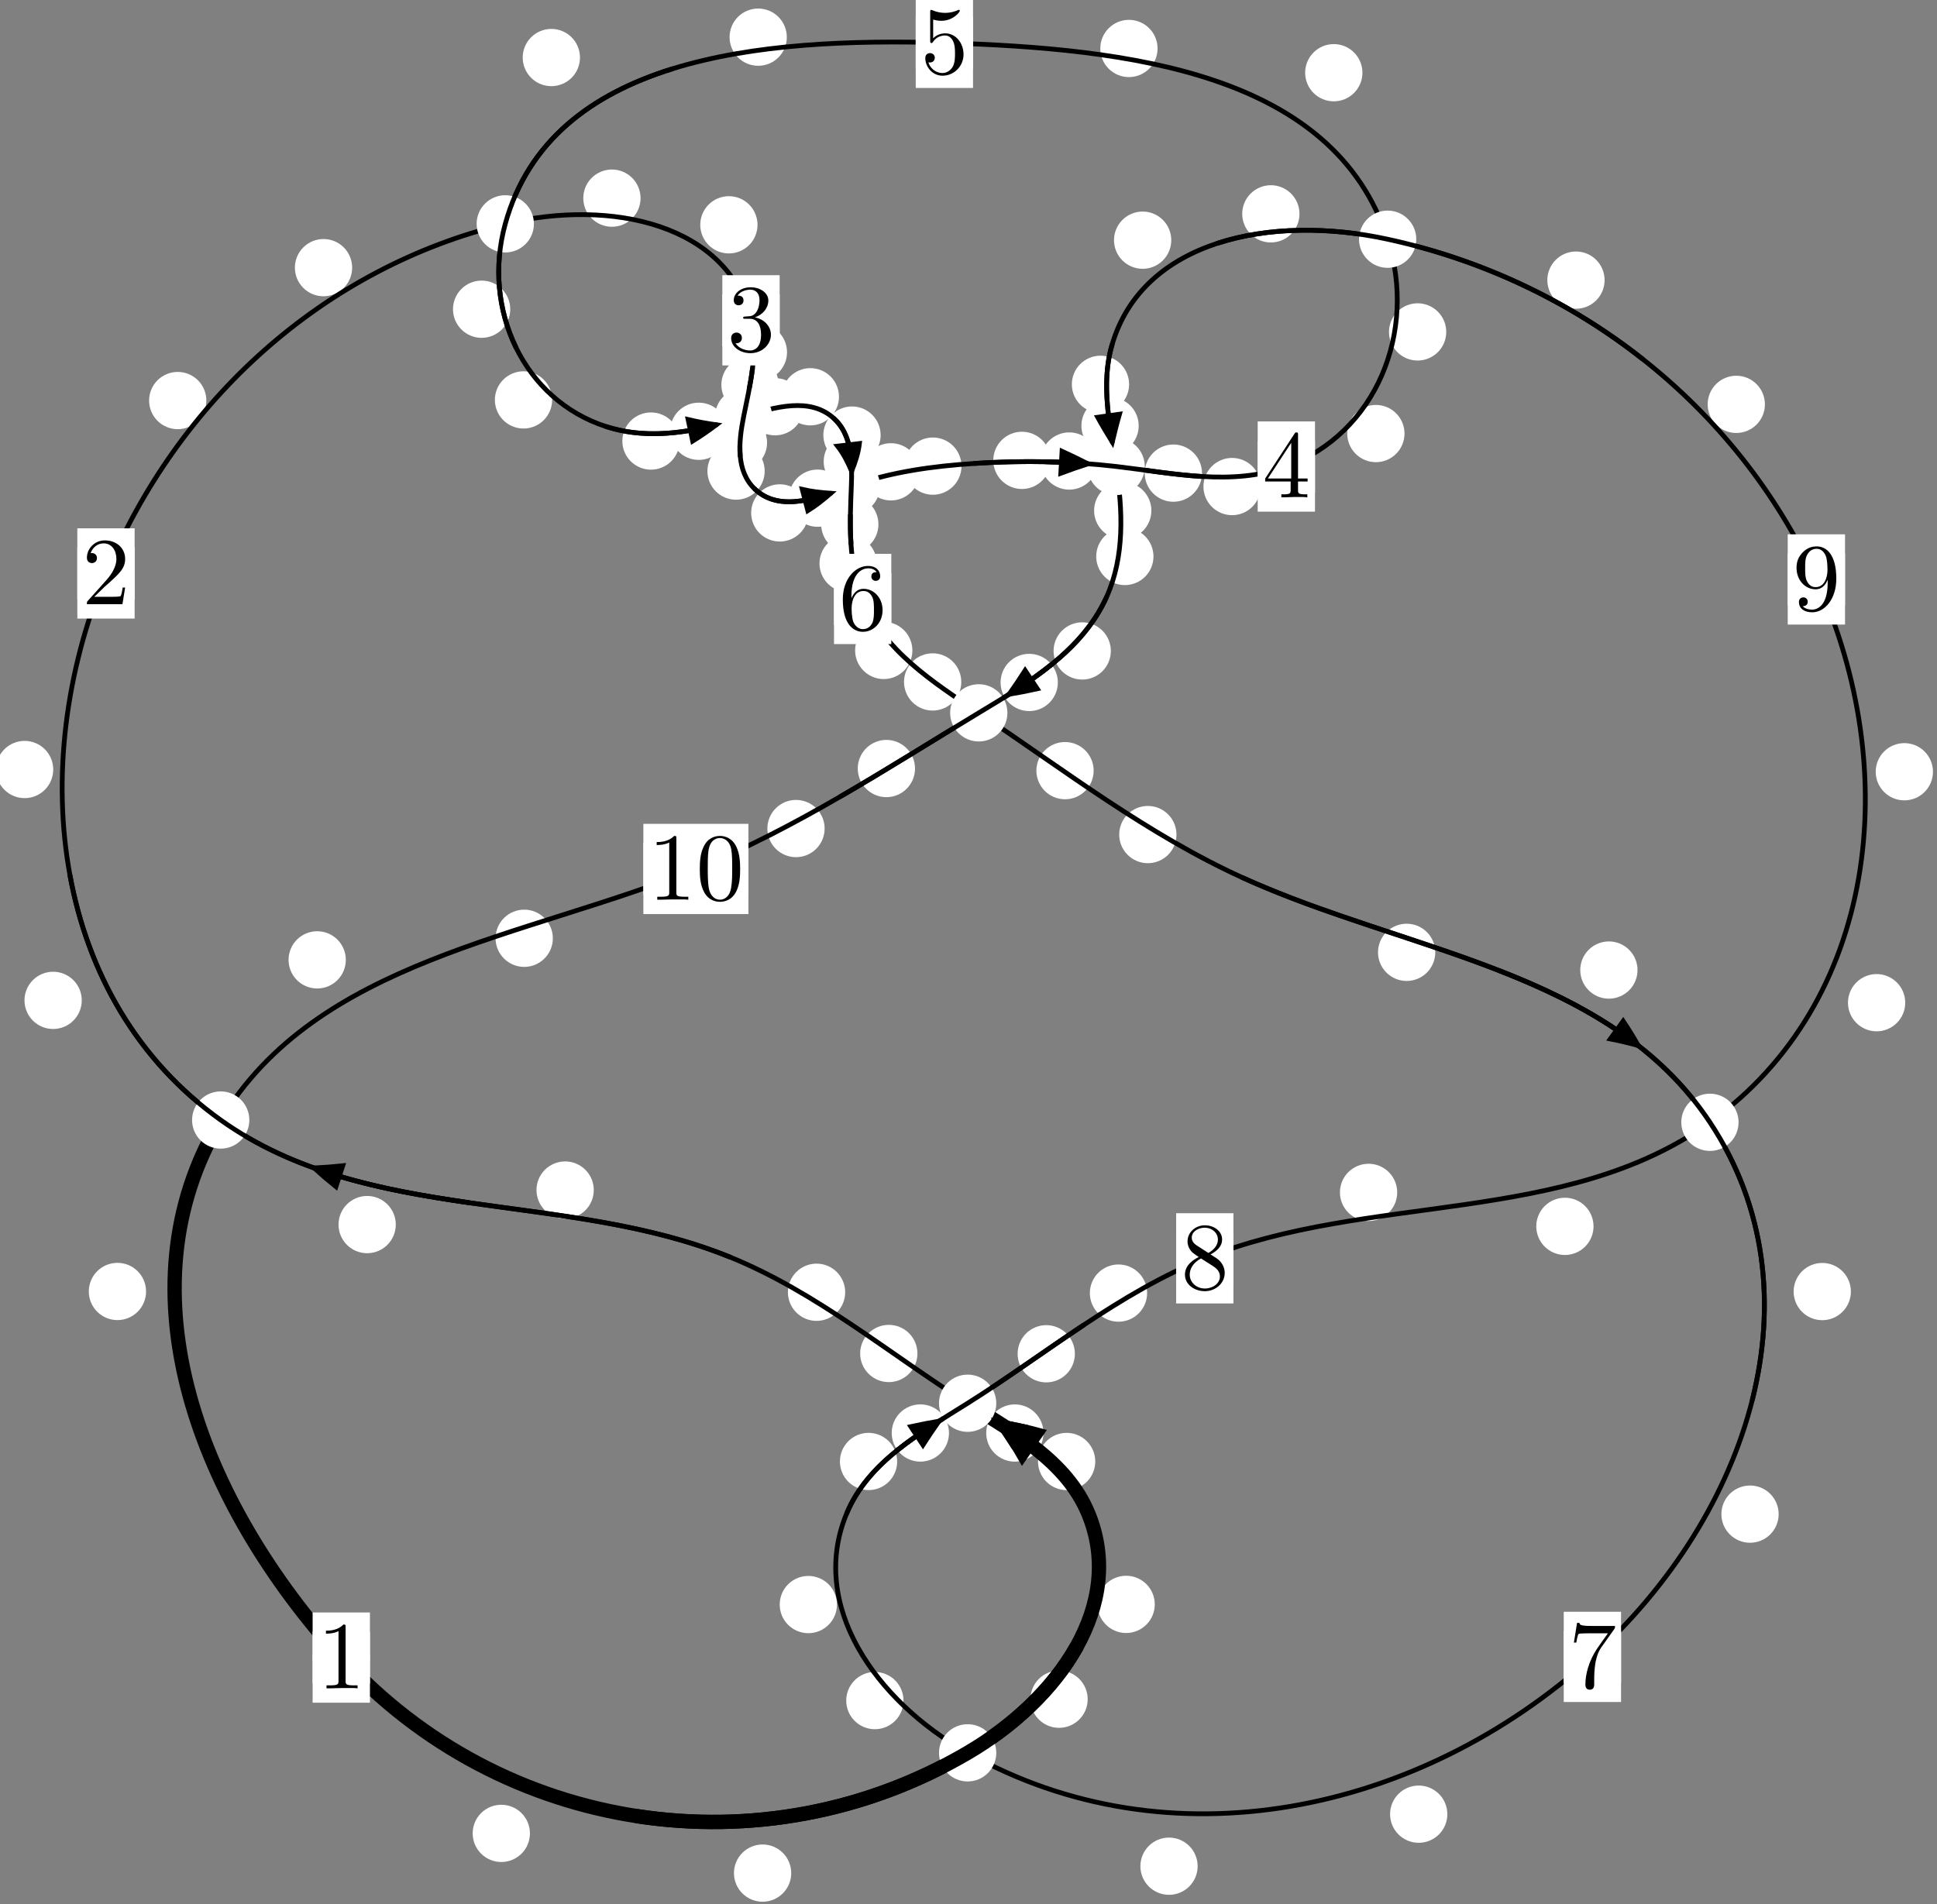 <?xml version="1.0"?>
<!-- Created by MetaPost 1.999 on 2021.07.05:2355 -->
<svg version="1.1" xmlns="http://www.w3.org/2000/svg" xmlns:xlink="http://www.w3.org/1999/xlink" width="202.179" height="198.783" viewBox="0 0 202.179 198.783">
<rect x="0" y="0" width="202.179" height="198.783" fill="#808080" stroke="none"/>
<!-- Original BoundingBox: -101.420532 -15.545792 100.758072 183.237534 -->
  <defs>
    <g transform="scale(0.01,0.01)" id="GLYPHcmr10_48">
      <path style="fill-rule: evenodd;" d="M460 -320C460 -400,455 -480,420 -554C374 -650,292 -666,250 -666C190 -666,117 -640,76 -547C44 -478,39 -400,39 -320C39 -245,43 -155,84 -79C127 2,200 22,249 22C303 22,379 1,423 -94C455 -163,460 -241,460 -320M249 -0C210 -0,151 -25,133 -121C122 -181,122 -273,122 -332C122 -396,122 -462,130 -516C149 -635,224 -644,249 -644C282 -644,348 -626,367 -527C377 -471,377 -395,377 -332C377 -257,377 -189,366 -125C351 -30,294 -0,249 -0"></path>
    </g>
    <g transform="scale(0.01,0.01)" id="GLYPHcmr10_49">
      <path style="fill-rule: evenodd;" d="M294 -640C294 -664,294 -666,271 -666C209 -602,121 -602,89 -602L89 -571C109 -571,168 -571,220 -597L220 -79C220 -43,217 -31,127 -31L95 -31L95 -0L257 -0L130 -3L217 -3L257 -3L297 -3L384 -3L419 -0L419 -31L387 -31C297 -31,294 -42,294 -79"></path>
    </g>
    <g transform="scale(0.01,0.01)" id="GLYPHcmr10_50">
      <path style="fill-rule: evenodd;" d="M127 -77L233 -180C389 -318,449 -372,449 -472C449 -586,359 -666,237 -666C124 -666,50 -574,50 -485C50 -429,100 -429,103 -429C120 -429,155 -441,155 -482C155 -508,137 -534,102 -534C94 -534,92 -534,89 -533C112 -598,166 -635,224 -635C315 -635,358 -554,358 -472C358 -392,308 -313,253 -251L61 -37C50 -26,50 -24,50 -0L421 -0L449 -174L424 -174C419 -144,412 -100,402 -85C395 -77,329 -77,307 -77"></path>
    </g>
    <g transform="scale(0.01,0.01)" id="GLYPHcmr10_51">
      <path style="fill-rule: evenodd;" d="M290 -352C372 -379,430 -449,430 -528C430 -610,342 -666,246 -666C145 -666,69 -606,69 -530C69 -497,91 -478,120 -478C151 -478,171 -500,171 -529C171 -579,124 -579,109 -579C140 -628,206 -641,242 -641C283 -641,338 -619,338 -529C338 -517,336 -459,310 -415C280 -367,246 -364,221 -363C213 -362,189 -360,182 -360C174 -359,167 -358,167 -348C167 -337,174 -337,191 -337L235 -337C317 -337,354 -269,354 -171C354 -35,285 -6,241 -6C198 -6,123 -23,88 -82C123 -77,154 -99,154 -137C154 -173,127 -193,98 -193C74 -193,42 -179,42 -135C42 -44,135 22,244 22C366 22,457 -69,457 -171C457 -253,394 -331,290 -352"></path>
    </g>
    <g transform="scale(0.01,0.01)" id="GLYPHcmr10_52">
      <path style="fill-rule: evenodd;" d="M294 -165L294 -78C294 -42,292 -31,218 -31L197 -31L197 -0L332 -0L238 -3L290 -3L332 -3L374 -3L427 -3L468 -0L468 -31L447 -31C373 -31,371 -42,371 -78L371 -165L471 -165L471 -196L371 -196L371 -651C371 -671,371 -677,355 -677C346 -677,343 -677,335 -665L28 -196L28 -165M300 -196L56 -196L300 -569"></path>
    </g>
    <g transform="scale(0.01,0.01)" id="GLYPHcmr10_53">
      <path style="fill-rule: evenodd;" d="M449 -201C449 -320,367 -420,259 -420C211 -420,168 -404,132 -369L132 -564C152 -558,185 -551,217 -551C340 -551,410 -642,410 -655C410 -661,407 -666,400 -666C399 -666,397 -666,392 -663C372 -654,323 -634,256 -634C216 -634,170 -641,123 -662C115 -665,113 -665,111 -665C101 -665,101 -657,101 -641L101 -345C101 -327,101 -319,115 -319C122 -319,124 -322,128 -328C139 -344,176 -398,257 -398C309 -398,334 -352,342 -334C358 -297,360 -258,360 -208C360 -173,360 -113,336 -71C312 -32,275 -6,229 -6C156 -6,99 -59,82 -118C85 -117,88 -116,99 -116C132 -116,149 -141,149 -165C149 -189,132 -214,99 -214C85 -214,50 -207,50 -161C50 -75,119 22,231 22C347 22,449 -74,449 -201"></path>
    </g>
    <g transform="scale(0.01,0.01)" id="GLYPHcmr10_54">
      <path style="fill-rule: evenodd;" d="M132 -328L132 -352C132 -605,256 -641,307 -641C331 -641,373 -635,395 -601C380 -601,340 -601,340 -556C340 -525,364 -510,386 -510C402 -510,432 -519,432 -558C432 -618,388 -666,305 -666C177 -666,42 -537,42 -316C42 -49,158 22,251 22C362 22,457 -72,457 -204C457 -331,368 -427,257 -427C189 -427,152 -376,132 -328M251 -6C188 -6,158 -66,152 -81C134 -128,134 -208,134 -226C134 -304,166 -404,256 -404C272 -404,318 -404,349 -342C367 -305,367 -254,367 -205C367 -157,367 -107,350 -71C320 -11,274 -6,251 -6"></path>
    </g>
    <g transform="scale(0.01,0.01)" id="GLYPHcmr10_55">
      <path style="fill-rule: evenodd;" d="M476 -609C485 -621,485 -623,485 -644L242 -644C120 -644,118 -657,114 -676L89 -676L56 -470L81 -470C84 -486,93 -549,106 -561C113 -567,191 -567,204 -567L411 -567C400 -551,321 -442,299 -409C209 -274,176 -135,176 -33C176 -23,176 22,222 22C268 22,268 -23,268 -33L268 -84C268 -139,271 -194,279 -248C283 -271,297 -357,341 -419"></path>
    </g>
    <g transform="scale(0.01,0.01)" id="GLYPHcmr10_56">
      <path style="fill-rule: evenodd;" d="M163 -457C117 -487,113 -521,113 -538C113 -599,178 -641,249 -641C322 -641,386 -589,386 -517C386 -460,347 -412,287 -377M309 -362C381 -399,430 -451,430 -517C430 -609,341 -666,250 -666C150 -666,69 -592,69 -499C69 -481,71 -436,113 -389C124 -377,161 -352,186 -335C128 -306,42 -250,42 -151C42 -45,144 22,249 22C362 22,457 -61,457 -168C457 -204,446 -249,408 -291C389 -312,373 -322,309 -362M209 -320L332 -242C360 -223,407 -193,407 -132C407 -58,332 -6,250 -6C164 -6,92 -68,92 -151C92 -209,124 -273,209 -320"></path>
    </g>
    <g transform="scale(0.01,0.01)" id="GLYPHcmr10_57">
      <path style="fill-rule: evenodd;" d="M367 -318L367 -286C367 -52,263 -6,205 -6C188 -6,134 -8,107 -42C151 -42,159 -71,159 -88C159 -119,135 -134,113 -134C97 -134,67 -125,67 -86C67 -19,121 22,206 22C335 22,457 -114,457 -329C457 -598,342 -666,253 -666C198 -666,149 -648,106 -603C65 -558,42 -516,42 -441C42 -316,130 -218,242 -218C303 -218,344 -260,367 -318M243 -241C227 -241,181 -241,150 -304C132 -341,132 -391,132 -440C132 -494,132 -541,153 -578C180 -628,218 -641,253 -641C299 -641,332 -607,349 -562C361 -530,365 -467,365 -421C365 -338,331 -241,243 -241"></path>
    </g>
  </defs>
  <path d="M55.313 191.409C55.313 190.617,54.998 189.856,54.438 189.296C53.877 188.736,53.117 188.421,52.324 188.421C51.532 188.421,50.772 188.736,50.211 189.296C49.651 189.856,49.336 190.617,49.336 191.409C49.336 192.202,49.651 192.962,50.211 193.523C50.772 194.083,51.532 194.398,52.324 194.398C53.117 194.398,53.877 194.083,54.438 193.523C54.998 192.962,55.313 192.202,55.313 191.409Z" style="fill: rgb(100%,100%,100%);stroke: none;"></path>
  <path d="M38.611 173.057C38.611 172.264,38.296 171.504,37.736 170.944C37.175 170.383,36.415 170.068,35.622 170.068C34.83 170.068,34.069 170.383,33.509 170.944C32.949 171.504,32.634 172.264,32.634 173.057C32.634 173.85,32.949 174.61,33.509 175.17C34.069 175.731,34.83 176.046,35.622 176.046C36.415 176.046,37.175 175.731,37.736 175.17C38.296 174.61,38.611 173.85,38.611 173.057Z" style="fill: rgb(100%,100%,100%);stroke: none;"></path>
  <path d="M113.53 177.402C113.53 176.609,113.216 175.849,112.655 175.289C112.095 174.728,111.334 174.413,110.542 174.413C109.749 174.413,108.989 174.728,108.428 175.289C107.868 175.849,107.553 176.609,107.553 177.402C107.553 178.195,107.868 178.955,108.428 179.515C108.989 180.076,109.749 180.391,110.542 180.391C111.334 180.391,112.095 180.076,112.655 179.515C113.216 178.955,113.53 178.195,113.53 177.402Z" style="fill: rgb(100%,100%,100%);stroke: none;"></path>
  <path d="M82.586 195.557C82.586 194.764,82.271 194.004,81.71 193.444C81.15 192.883,80.39 192.568,79.597 192.568C78.804 192.568,78.044 192.883,77.484 193.444C76.923 194.004,76.608 194.764,76.608 195.557C76.608 196.35,76.923 197.11,77.484 197.67C78.044 198.231,78.804 198.546,79.597 198.546C80.39 198.546,81.15 198.231,81.71 197.67C82.271 197.11,82.586 196.35,82.586 195.557Z" style="fill: rgb(100%,100%,100%);stroke: none;"></path>
  <path d="M114.321 152.583C114.321 151.79,114.006 151.03,113.446 150.47C112.885 149.909,112.125 149.594,111.332 149.594C110.54 149.594,109.78 149.909,109.219 150.47C108.659 151.03,108.344 151.79,108.344 152.583C108.344 153.376,108.659 154.136,109.219 154.696C109.78 155.257,110.54 155.572,111.332 155.572C112.125 155.572,112.885 155.257,113.446 154.696C114.006 154.136,114.321 153.376,114.321 152.583Z" style="fill: rgb(100%,100%,100%);stroke: none;"></path>
  <path d="M120.532 167.501C120.532 166.709,120.217 165.948,119.656 165.388C119.096 164.827,118.336 164.513,117.543 164.513C116.75 164.513,115.99 164.827,115.43 165.388C114.869 165.948,114.554 166.709,114.554 167.501C114.554 168.294,114.869 169.054,115.43 169.615C115.99 170.175,116.75 170.49,117.543 170.49C118.336 170.49,119.096 170.175,119.656 169.615C120.217 169.054,120.532 168.294,120.532 167.501Z" style="fill: rgb(100%,100%,100%);stroke: none;"></path>
  <path d="M95.759 141.308C95.759 140.515,95.444 139.755,94.884 139.195C94.323 138.634,93.563 138.319,92.77 138.319C91.978 138.319,91.217 138.634,90.657 139.195C90.096 139.755,89.781 140.515,89.781 141.308C89.781 142.101,90.096 142.861,90.657 143.421C91.217 143.982,91.978 144.297,92.77 144.297C93.563 144.297,94.323 143.982,94.884 143.421C95.444 142.861,95.759 142.101,95.759 141.308Z" style="fill: rgb(100%,100%,100%);stroke: none;"></path>
  <path d="M108.917 149.611C108.917 148.819,108.602 148.059,108.041 147.498C107.481 146.938,106.721 146.623,105.928 146.623C105.135 146.623,104.375 146.938,103.815 147.498C103.254 148.059,102.939 148.819,102.939 149.611C102.939 150.404,103.254 151.164,103.815 151.725C104.375 152.285,105.135 152.6,105.928 152.6C106.721 152.6,107.481 152.285,108.041 151.725C108.602 151.164,108.917 150.404,108.917 149.611Z" style="fill: rgb(100%,100%,100%);stroke: none;"></path>
  <path d="M61.976 124.243C61.976 123.451,61.661 122.69,61.1 122.13C60.54 121.569,59.78 121.255,58.987 121.255C58.194 121.255,57.434 121.569,56.874 122.13C56.313 122.69,55.998 123.451,55.998 124.243C55.998 125.036,56.313 125.796,56.874 126.357C57.434 126.917,58.194 127.232,58.987 127.232C59.78 127.232,60.54 126.917,61.1 126.357C61.661 125.796,61.976 125.036,61.976 124.243Z" style="fill: rgb(100%,100%,100%);stroke: none;"></path>
  <path d="M88.218 134.914C88.218 134.122,87.903 133.362,87.343 132.801C86.782 132.241,86.022 131.926,85.23 131.926C84.437 131.926,83.677 132.241,83.116 132.801C82.556 133.362,82.241 134.122,82.241 134.914C82.241 135.707,82.556 136.467,83.116 137.028C83.677 137.588,84.437 137.903,85.23 137.903C86.022 137.903,86.782 137.588,87.343 137.028C87.903 136.467,88.218 135.707,88.218 134.914Z" style="fill: rgb(100%,100%,100%);stroke: none;"></path>
  <path d="M8.534 104.44C8.534 103.648,8.219 102.888,7.658 102.327C7.098 101.767,6.337 101.452,5.545 101.452C4.752 101.452,3.992 101.767,3.431 102.327C2.871 102.888,2.556 103.648,2.556 104.44C2.556 105.233,2.871 105.993,3.431 106.554C3.992 107.114,4.752 107.429,5.545 107.429C6.337 107.429,7.098 107.114,7.658 106.554C8.219 105.993,8.534 105.233,8.534 104.44Z" style="fill: rgb(100%,100%,100%);stroke: none;"></path>
  <path d="M41.311 127.85C41.311 127.057,40.996 126.297,40.435 125.737C39.875 125.176,39.115 124.861,38.322 124.861C37.529 124.861,36.769 125.176,36.209 125.737C35.648 126.297,35.333 127.057,35.333 127.85C35.333 128.643,35.648 129.403,36.209 129.963C36.769 130.524,37.529 130.839,38.322 130.839C39.115 130.839,39.875 130.524,40.435 129.963C40.996 129.403,41.311 128.643,41.311 127.85Z" style="fill: rgb(100%,100%,100%);stroke: none;"></path>
  <path d="M21.539 41.819C21.539 41.026,21.224 40.266,20.664 39.705C20.103 39.145,19.343 38.83,18.55 38.83C17.758 38.83,16.998 39.145,16.437 39.705C15.877 40.266,15.562 41.026,15.562 41.819C15.562 42.611,15.877 43.372,16.437 43.932C16.998 44.493,17.758 44.808,18.55 44.808C19.343 44.808,20.103 44.493,20.664 43.932C21.224 43.372,21.539 42.611,21.539 41.819Z" style="fill: rgb(100%,100%,100%);stroke: none;"></path>
  <path d="M5.557 80.339C5.557 79.546,5.242 78.786,4.682 78.226C4.121 77.665,3.361 77.35,2.568 77.35C1.776 77.35,1.015 77.665,0.455 78.226C-0.106 78.786,-0.421 79.546,-0.421 80.339C-0.421 81.132,-0.106 81.892,0.455 82.452C1.015 83.013,1.776 83.328,2.568 83.328C3.361 83.328,4.121 83.013,4.682 82.452C5.242 81.892,5.557 81.132,5.557 80.339Z" style="fill: rgb(100%,100%,100%);stroke: none;"></path>
  <path d="M66.859 20.687C66.859 19.894,66.545 19.134,65.984 18.574C65.424 18.013,64.663 17.698,63.871 17.698C63.078 17.698,62.318 18.013,61.757 18.574C61.197 19.134,60.882 19.894,60.882 20.687C60.882 21.48,61.197 22.24,61.757 22.8C62.318 23.361,63.078 23.676,63.871 23.676C64.663 23.676,65.424 23.361,65.984 22.8C66.545 22.24,66.859 21.48,66.859 20.687Z" style="fill: rgb(100%,100%,100%);stroke: none;"></path>
  <path d="M36.757 27.943C36.757 27.151,36.442 26.391,35.882 25.83C35.321 25.27,34.561 24.955,33.768 24.955C32.976 24.955,32.215 25.27,31.655 25.83C31.094 26.391,30.78 27.151,30.78 27.943C30.78 28.736,31.094 29.496,31.655 30.057C32.215 30.617,32.976 30.932,33.768 30.932C34.561 30.932,35.321 30.617,35.882 30.057C36.442 29.496,36.757 28.736,36.757 27.943Z" style="fill: rgb(100%,100%,100%);stroke: none;"></path>
  <path d="M82.148 36.774C82.148 35.981,81.833 35.221,81.272 34.66C80.712 34.1,79.952 33.785,79.159 33.785C78.366 33.785,77.606 34.1,77.046 34.66C76.485 35.221,76.17 35.981,76.17 36.774C76.17 37.566,76.485 38.326,77.046 38.887C77.606 39.447,78.366 39.762,79.159 39.762C79.952 39.762,80.712 39.447,81.272 38.887C81.833 38.326,82.148 37.566,82.148 36.774Z" style="fill: rgb(100%,100%,100%);stroke: none;"></path>
  <path d="M79.068 23.471C79.068 22.679,78.753 21.918,78.193 21.358C77.632 20.797,76.872 20.482,76.079 20.482C75.287 20.482,74.527 20.797,73.966 21.358C73.406 21.918,73.091 22.679,73.091 23.471C73.091 24.264,73.406 25.024,73.966 25.585C74.527 26.145,75.287 26.46,76.079 26.46C76.872 26.46,77.632 26.145,78.193 25.585C78.753 25.024,79.068 24.264,79.068 23.471Z" style="fill: rgb(100%,100%,100%);stroke: none;"></path>
  <path d="M80.064 46.212C80.064 45.42,79.749 44.66,79.188 44.099C78.628 43.539,77.868 43.224,77.075 43.224C76.282 43.224,75.522 43.539,74.962 44.099C74.401 44.66,74.086 45.42,74.086 46.212C74.086 47.005,74.401 47.765,74.962 48.326C75.522 48.886,76.282 49.201,77.075 49.201C77.868 49.201,78.628 48.886,79.188 48.326C79.749 47.765,80.064 47.005,80.064 46.212Z" style="fill: rgb(100%,100%,100%);stroke: none;"></path>
  <path d="M81.273 40.178C81.273 39.385,80.958 38.625,80.397 38.064C79.837 37.504,79.077 37.189,78.284 37.189C77.491 37.189,76.731 37.504,76.171 38.064C75.61 38.625,75.295 39.385,75.295 40.178C75.295 40.97,75.61 41.73,76.171 42.291C76.731 42.851,77.491 43.166,78.284 43.166C79.077 43.166,79.837 42.851,80.397 42.291C80.958 41.73,81.273 40.97,81.273 40.178Z" style="fill: rgb(100%,100%,100%);stroke: none;"></path>
  <path d="M84.381 53.55C84.381 52.757,84.066 51.997,83.505 51.436C82.945 50.876,82.185 50.561,81.392 50.561C80.599 50.561,79.839 50.876,79.279 51.436C78.718 51.997,78.403 52.757,78.403 53.55C78.403 54.342,78.718 55.102,79.279 55.663C79.839 56.223,80.599 56.538,81.392 56.538C82.185 56.538,82.945 56.223,83.505 55.663C84.066 55.102,84.381 54.342,84.381 53.55Z" style="fill: rgb(100%,100%,100%);stroke: none;"></path>
  <path d="M79.816 49.183C79.816 48.39,79.501 47.63,78.941 47.07C78.38 46.509,77.62 46.194,76.827 46.194C76.035 46.194,75.274 46.509,74.714 47.07C74.154 47.63,73.839 48.39,73.839 49.183C73.839 49.976,74.154 50.736,74.714 51.296C75.274 51.857,76.035 52.172,76.827 52.172C77.62 52.172,78.38 51.857,78.941 51.296C79.501 50.736,79.816 49.976,79.816 49.183Z" style="fill: rgb(100%,100%,100%);stroke: none;"></path>
  <path d="M95.981 49.259C95.981 48.466,95.667 47.706,95.106 47.146C94.546 46.585,93.785 46.27,92.993 46.27C92.2 46.27,91.44 46.585,90.879 47.146C90.319 47.706,90.004 48.466,90.004 49.259C90.004 50.052,90.319 50.812,90.879 51.372C91.44 51.933,92.2 52.248,92.993 52.248C93.785 52.248,94.546 51.933,95.106 51.372C95.667 50.812,95.981 50.052,95.981 49.259Z" style="fill: rgb(100%,100%,100%);stroke: none;"></path>
  <path d="M88.327 52.011C88.327 51.218,88.012 50.458,87.452 49.898C86.891 49.337,86.131 49.022,85.339 49.022C84.546 49.022,83.786 49.337,83.225 49.898C82.665 50.458,82.35 51.218,82.35 52.011C82.35 52.804,82.665 53.564,83.225 54.124C83.786 54.685,84.546 55,85.339 55C86.131 55,86.891 54.685,87.452 54.124C88.012 53.564,88.327 52.804,88.327 52.011Z" style="fill: rgb(100%,100%,100%);stroke: none;"></path>
  <path d="M109.654 48.063C109.654 47.27,109.339 46.51,108.779 45.95C108.218 45.389,107.458 45.074,106.666 45.074C105.873 45.074,105.113 45.389,104.552 45.95C103.992 46.51,103.677 47.27,103.677 48.063C103.677 48.856,103.992 49.616,104.552 50.176C105.113 50.737,105.873 51.052,106.666 51.052C107.458 51.052,108.218 50.737,108.779 50.176C109.339 49.616,109.654 48.856,109.654 48.063Z" style="fill: rgb(100%,100%,100%);stroke: none;"></path>
  <path d="M100.358 48.665C100.358 47.872,100.043 47.112,99.482 46.551C98.922 45.991,98.161 45.676,97.369 45.676C96.576 45.676,95.816 45.991,95.255 46.551C94.695 47.112,94.38 47.872,94.38 48.665C94.38 49.457,94.695 50.217,95.255 50.778C95.816 51.338,96.576 51.653,97.369 51.653C98.161 51.653,98.922 51.338,99.482 50.778C100.043 50.217,100.358 49.457,100.358 48.665Z" style="fill: rgb(100%,100%,100%);stroke: none;"></path>
  <path d="M125.461 49.396C125.461 48.603,125.146 47.843,124.585 47.283C124.025 46.722,123.265 46.407,122.472 46.407C121.679 46.407,120.919 46.722,120.359 47.283C119.798 47.843,119.483 48.603,119.483 49.396C119.483 50.189,119.798 50.949,120.359 51.509C120.919 52.07,121.679 52.385,122.472 52.385C123.265 52.385,124.025 52.07,124.585 51.509C125.146 50.949,125.461 50.189,125.461 49.396Z" style="fill: rgb(100%,100%,100%);stroke: none;"></path>
  <path d="M114.592 48.132C114.592 47.339,114.277 46.579,113.717 46.018C113.156 45.458,112.396 45.143,111.604 45.143C110.811 45.143,110.051 45.458,109.49 46.018C108.93 46.579,108.615 47.339,108.615 48.132C108.615 48.924,108.93 49.685,109.49 50.245C110.051 50.805,110.811 51.12,111.604 51.12C112.396 51.12,113.156 50.805,113.717 50.245C114.277 49.685,114.592 48.924,114.592 48.132Z" style="fill: rgb(100%,100%,100%);stroke: none;"></path>
  <path d="M146.599 45.264C146.599 44.471,146.284 43.711,145.723 43.151C145.163 42.59,144.402 42.275,143.61 42.275C142.817 42.275,142.057 42.59,141.496 43.151C140.936 43.711,140.621 44.471,140.621 45.264C140.621 46.057,140.936 46.817,141.496 47.377C142.057 47.938,142.817 48.253,143.61 48.253C144.402 48.253,145.163 47.938,145.723 47.377C146.284 46.817,146.599 46.057,146.599 45.264Z" style="fill: rgb(100%,100%,100%);stroke: none;"></path>
  <path d="M131.589 50.797C131.589 50.004,131.274 49.244,130.714 48.683C130.153 48.123,129.393 47.808,128.601 47.808C127.808 47.808,127.048 48.123,126.487 48.683C125.927 49.244,125.612 50.004,125.612 50.797C125.612 51.589,125.927 52.35,126.487 52.91C127.048 53.471,127.808 53.786,128.601 53.786C129.393 53.786,130.153 53.471,130.714 52.91C131.274 52.35,131.589 51.589,131.589 50.797Z" style="fill: rgb(100%,100%,100%);stroke: none;"></path>
  <path d="M142.206 7.592C142.206 6.799,141.891 6.039,141.33 5.478C140.77 4.918,140.01 4.603,139.217 4.603C138.424 4.603,137.664 4.918,137.104 5.478C136.543 6.039,136.228 6.799,136.228 7.592C136.228 8.384,136.543 9.144,137.104 9.705C137.664 10.265,138.424 10.58,139.217 10.58C140.01 10.58,140.77 10.265,141.33 9.705C141.891 9.144,142.206 8.384,142.206 7.592Z" style="fill: rgb(100%,100%,100%);stroke: none;"></path>
  <path d="M150.956 34.653C150.956 33.86,150.641 33.1,150.08 32.54C149.52 31.979,148.76 31.664,147.967 31.664C147.174 31.664,146.414 31.979,145.854 32.54C145.293 33.1,144.978 33.86,144.978 34.653C144.978 35.446,145.293 36.206,145.854 36.766C146.414 37.327,147.174 37.642,147.967 37.642C148.76 37.642,149.52 37.327,150.08 36.766C150.641 36.206,150.956 35.446,150.956 34.653Z" style="fill: rgb(100%,100%,100%);stroke: none;"></path>
  <path d="M82.127 3.88C82.127 3.087,81.812 2.327,81.252 1.766C80.691 1.206,79.931 0.891,79.139 0.891C78.346 0.891,77.586 1.206,77.025 1.766C76.465 2.327,76.15 3.087,76.15 3.88C76.15 4.672,76.465 5.432,77.025 5.993C77.586 6.553,78.346 6.868,79.139 6.868C79.931 6.868,80.691 6.553,81.252 5.993C81.812 5.432,82.127 4.672,82.127 3.88Z" style="fill: rgb(100%,100%,100%);stroke: none;"></path>
  <path d="M120.824 5.061C120.824 4.268,120.509 3.508,119.948 2.947C119.388 2.387,118.628 2.072,117.835 2.072C117.042 2.072,116.282 2.387,115.722 2.947C115.161 3.508,114.846 4.268,114.846 5.061C114.846 5.853,115.161 6.613,115.722 7.174C116.282 7.734,117.042 8.049,117.835 8.049C118.628 8.049,119.388 7.734,119.948 7.174C120.509 6.613,120.824 5.853,120.824 5.061Z" style="fill: rgb(100%,100%,100%);stroke: none;"></path>
  <path d="M53.259 32.283C53.259 31.49,52.944 30.73,52.384 30.17C51.823 29.609,51.063 29.294,50.27 29.294C49.478 29.294,48.718 29.609,48.157 30.17C47.597 30.73,47.282 31.49,47.282 32.283C47.282 33.076,47.597 33.836,48.157 34.396C48.718 34.957,49.478 35.272,50.27 35.272C51.063 35.272,51.823 34.957,52.384 34.396C52.944 33.836,53.259 33.076,53.259 32.283Z" style="fill: rgb(100%,100%,100%);stroke: none;"></path>
  <path d="M60.537 6.007C60.537 5.215,60.222 4.455,59.662 3.894C59.101 3.334,58.341 3.019,57.548 3.019C56.756 3.019,55.995 3.334,55.435 3.894C54.874 4.455,54.56 5.215,54.56 6.007C54.56 6.8,54.874 7.56,55.435 8.121C55.995 8.681,56.756 8.996,57.548 8.996C58.341 8.996,59.101 8.681,59.662 8.121C60.222 7.56,60.537 6.8,60.537 6.007Z" style="fill: rgb(100%,100%,100%);stroke: none;"></path>
  <path d="M70.935 46.047C70.935 45.254,70.62 44.494,70.06 43.933C69.499 43.373,68.739 43.058,67.946 43.058C67.154 43.058,66.393 43.373,65.833 43.933C65.273 44.494,64.958 45.254,64.958 46.047C64.958 46.839,65.273 47.599,65.833 48.16C66.393 48.72,67.154 49.035,67.946 49.035C68.739 49.035,69.499 48.72,70.06 48.16C70.62 47.599,70.935 46.839,70.935 46.047Z" style="fill: rgb(100%,100%,100%);stroke: none;"></path>
  <path d="M57.631 41.751C57.631 40.959,57.316 40.199,56.756 39.638C56.195 39.078,55.435 38.763,54.642 38.763C53.85 38.763,53.09 39.078,52.529 39.638C51.969 40.199,51.654 40.959,51.654 41.751C51.654 42.544,51.969 43.304,52.529 43.865C53.09 44.425,53.85 44.74,54.642 44.74C55.435 44.74,56.195 44.425,56.756 43.865C57.316 43.304,57.631 42.544,57.631 41.751Z" style="fill: rgb(100%,100%,100%);stroke: none;"></path>
  <path d="M83.889 42.465C83.889 41.672,83.574 40.912,83.013 40.352C82.453 39.791,81.693 39.476,80.9 39.476C80.107 39.476,79.347 39.791,78.787 40.352C78.226 40.912,77.911 41.672,77.911 42.465C77.911 43.258,78.226 44.018,78.787 44.578C79.347 45.139,80.107 45.454,80.9 45.454C81.693 45.454,82.453 45.139,83.013 44.578C83.574 44.018,83.889 43.258,83.889 42.465Z" style="fill: rgb(100%,100%,100%);stroke: none;"></path>
  <path d="M75.92 45.027C75.92 44.234,75.605 43.474,75.045 42.913C74.484 42.353,73.724 42.038,72.931 42.038C72.139 42.038,71.379 42.353,70.818 42.913C70.258 43.474,69.943 44.234,69.943 45.027C69.943 45.819,70.258 46.58,70.818 47.14C71.379 47.701,72.139 48.015,72.931 48.015C73.724 48.015,74.484 47.701,75.045 47.14C75.605 46.58,75.92 45.819,75.92 45.027Z" style="fill: rgb(100%,100%,100%);stroke: none;"></path>
  <path d="M91.918 45.424C91.918 44.631,91.603 43.871,91.042 43.31C90.482 42.75,89.722 42.435,88.929 42.435C88.136 42.435,87.376 42.75,86.816 43.31C86.255 43.871,85.94 44.631,85.94 45.424C85.94 46.216,86.255 46.976,86.816 47.537C87.376 48.097,88.136 48.412,88.929 48.412C89.722 48.412,90.482 48.097,91.042 47.537C91.603 46.976,91.918 46.216,91.918 45.424Z" style="fill: rgb(100%,100%,100%);stroke: none;"></path>
  <path d="M87.57 41.423C87.57 40.63,87.255 39.87,86.695 39.31C86.134 38.749,85.374 38.434,84.581 38.434C83.789 38.434,83.029 38.749,82.468 39.31C81.908 39.87,81.593 40.63,81.593 41.423C81.593 42.216,81.908 42.976,82.468 43.536C83.029 44.097,83.789 44.412,84.581 44.412C85.374 44.412,86.134 44.097,86.695 43.536C87.255 42.976,87.57 42.216,87.57 41.423Z" style="fill: rgb(100%,100%,100%);stroke: none;"></path>
  <path d="M91.689 54.737C91.689 53.944,91.374 53.184,90.814 52.624C90.253 52.063,89.493 51.748,88.701 51.748C87.908 51.748,87.148 52.063,86.587 52.624C86.027 53.184,85.712 53.944,85.712 54.737C85.712 55.53,86.027 56.29,86.587 56.85C87.148 57.411,87.908 57.726,88.701 57.726C89.493 57.726,90.253 57.411,90.814 56.85C91.374 56.29,91.689 55.53,91.689 54.737Z" style="fill: rgb(100%,100%,100%);stroke: none;"></path>
  <path d="M91.953 48.183C91.953 47.391,91.638 46.631,91.077 46.07C90.517 45.51,89.756 45.195,88.964 45.195C88.171 45.195,87.411 45.51,86.85 46.07C86.29 46.631,85.975 47.391,85.975 48.183C85.975 48.976,86.29 49.736,86.85 50.297C87.411 50.857,88.171 51.172,88.964 51.172C89.756 51.172,90.517 50.857,91.077 50.297C91.638 49.736,91.953 48.976,91.953 48.183Z" style="fill: rgb(100%,100%,100%);stroke: none;"></path>
  <path d="M95.232 67.908C95.232 67.115,94.917 66.355,94.357 65.795C93.796 65.234,93.036 64.919,92.243 64.919C91.451 64.919,90.691 65.234,90.13 65.795C89.57 66.355,89.255 67.115,89.255 67.908C89.255 68.701,89.57 69.461,90.13 70.021C90.691 70.582,91.451 70.897,92.243 70.897C93.036 70.897,93.796 70.582,94.357 70.021C94.917 69.461,95.232 68.701,95.232 67.908Z" style="fill: rgb(100%,100%,100%);stroke: none;"></path>
  <path d="M91.513 58.826C91.513 58.034,91.198 57.273,90.638 56.713C90.077 56.152,89.317 55.838,88.524 55.838C87.732 55.838,86.972 56.152,86.411 56.713C85.851 57.273,85.536 58.034,85.536 58.826C85.536 59.619,85.851 60.379,86.411 60.94C86.972 61.5,87.732 61.815,88.524 61.815C89.317 61.815,90.077 61.5,90.638 60.94C91.198 60.379,91.513 59.619,91.513 58.826Z" style="fill: rgb(100%,100%,100%);stroke: none;"></path>
  <path d="M114.153 80.457C114.153 79.665,113.838 78.904,113.278 78.344C112.717 77.783,111.957 77.469,111.165 77.469C110.372 77.469,109.612 77.783,109.051 78.344C108.491 78.904,108.176 79.665,108.176 80.457C108.176 81.25,108.491 82.01,109.051 82.571C109.612 83.131,110.372 83.446,111.165 83.446C111.957 83.446,112.717 83.131,113.278 82.571C113.838 82.01,114.153 81.25,114.153 80.457Z" style="fill: rgb(100%,100%,100%);stroke: none;"></path>
  <path d="M100.336 71.196C100.336 70.403,100.021 69.643,99.461 69.083C98.9 68.522,98.14 68.207,97.347 68.207C96.555 68.207,95.794 68.522,95.234 69.083C94.673 69.643,94.359 70.403,94.359 71.196C94.359 71.989,94.673 72.749,95.234 73.309C95.794 73.87,96.555 74.185,97.347 74.185C98.14 74.185,98.9 73.87,99.461 73.309C100.021 72.749,100.336 71.989,100.336 71.196Z" style="fill: rgb(100%,100%,100%);stroke: none;"></path>
  <path d="M149.811 99.427C149.811 98.634,149.496 97.874,148.935 97.313C148.375 96.753,147.615 96.438,146.822 96.438C146.029 96.438,145.269 96.753,144.709 97.313C144.148 97.874,143.833 98.634,143.833 99.427C143.833 100.219,144.148 100.979,144.709 101.54C145.269 102.1,146.029 102.415,146.822 102.415C147.615 102.415,148.375 102.1,148.935 101.54C149.496 100.979,149.811 100.219,149.811 99.427Z" style="fill: rgb(100%,100%,100%);stroke: none;"></path>
  <path d="M122.797 87.131C122.797 86.339,122.482 85.578,121.922 85.018C121.361 84.458,120.601 84.143,119.809 84.143C119.016 84.143,118.256 84.458,117.695 85.018C117.135 85.578,116.82 86.339,116.82 87.131C116.82 87.924,117.135 88.684,117.695 89.245C118.256 89.805,119.016 90.12,119.809 90.12C120.601 90.12,121.361 89.805,121.922 89.245C122.482 88.684,122.797 87.924,122.797 87.131Z" style="fill: rgb(100%,100%,100%);stroke: none;"></path>
  <path d="M193.191 134.842C193.191 134.05,192.876 133.29,192.316 132.729C191.755 132.169,190.995 131.854,190.202 131.854C189.41 131.854,188.65 132.169,188.089 132.729C187.529 133.29,187.214 134.05,187.214 134.842C187.214 135.635,187.529 136.395,188.089 136.956C188.65 137.516,189.41 137.831,190.202 137.831C190.995 137.831,191.755 137.516,192.316 136.956C192.876 136.395,193.191 135.635,193.191 134.842Z" style="fill: rgb(100%,100%,100%);stroke: none;"></path>
  <path d="M170.92 101.276C170.92 100.483,170.605 99.723,170.044 99.163C169.484 98.602,168.724 98.287,167.931 98.287C167.138 98.287,166.378 98.602,165.818 99.163C165.257 99.723,164.942 100.483,164.942 101.276C164.942 102.069,165.257 102.829,165.818 103.389C166.378 103.95,167.138 104.265,167.931 104.265C168.724 104.265,169.484 103.95,170.044 103.389C170.605 102.829,170.92 102.069,170.92 101.276Z" style="fill: rgb(100%,100%,100%);stroke: none;"></path>
  <path d="M151.07 189.404C151.07 188.612,150.755 187.851,150.194 187.291C149.634 186.731,148.874 186.416,148.081 186.416C147.288 186.416,146.528 186.731,145.968 187.291C145.407 187.851,145.092 188.612,145.092 189.404C145.092 190.197,145.407 190.957,145.968 191.518C146.528 192.078,147.288 192.393,148.081 192.393C148.874 192.393,149.634 192.078,150.194 191.518C150.755 190.957,151.07 190.197,151.07 189.404Z" style="fill: rgb(100%,100%,100%);stroke: none;"></path>
  <path d="M185.652 158.079C185.652 157.287,185.337 156.527,184.777 155.966C184.216 155.406,183.456 155.091,182.663 155.091C181.87 155.091,181.11 155.406,180.55 155.966C179.989 156.527,179.674 157.287,179.674 158.079C179.674 158.872,179.989 159.632,180.55 160.193C181.11 160.753,181.87 161.068,182.663 161.068C183.456 161.068,184.216 160.753,184.777 160.193C185.337 159.632,185.652 158.872,185.652 158.079Z" style="fill: rgb(100%,100%,100%);stroke: none;"></path>
  <path d="M94.305 177.546C94.305 176.754,93.99 175.993,93.429 175.433C92.869 174.872,92.108 174.558,91.316 174.558C90.523 174.558,89.763 174.872,89.202 175.433C88.642 175.993,88.327 176.754,88.327 177.546C88.327 178.339,88.642 179.099,89.202 179.66C89.763 180.22,90.523 180.535,91.316 180.535C92.108 180.535,92.869 180.22,93.429 179.66C93.99 179.099,94.305 178.339,94.305 177.546Z" style="fill: rgb(100%,100%,100%);stroke: none;"></path>
  <path d="M125.007 194.837C125.007 194.044,124.692 193.284,124.132 192.723C123.571 192.163,122.811 191.848,122.018 191.848C121.226 191.848,120.465 192.163,119.905 192.723C119.345 193.284,119.03 194.044,119.03 194.837C119.03 195.629,119.345 196.389,119.905 196.95C120.465 197.51,121.226 197.825,122.018 197.825C122.811 197.825,123.571 197.51,124.132 196.95C124.692 196.389,125.007 195.629,125.007 194.837Z" style="fill: rgb(100%,100%,100%);stroke: none;"></path>
  <path d="M93.645 152.582C93.645 151.789,93.33 151.029,92.77 150.468C92.209 149.908,91.449 149.593,90.656 149.593C89.864 149.593,89.104 149.908,88.543 150.468C87.983 151.029,87.668 151.789,87.668 152.582C87.668 153.374,87.983 154.134,88.543 154.695C89.104 155.255,89.864 155.57,90.656 155.57C91.449 155.57,92.209 155.255,92.77 154.695C93.33 154.134,93.645 153.374,93.645 152.582Z" style="fill: rgb(100%,100%,100%);stroke: none;"></path>
  <path d="M87.361 167.52C87.361 166.728,87.046 165.968,86.486 165.407C85.925 164.847,85.165 164.532,84.373 164.532C83.58 164.532,82.82 164.847,82.259 165.407C81.699 165.968,81.384 166.728,81.384 167.52C81.384 168.313,81.699 169.073,82.259 169.634C82.82 170.194,83.58 170.509,84.373 170.509C85.165 170.509,85.925 170.194,86.486 169.634C87.046 169.073,87.361 168.313,87.361 167.52Z" style="fill: rgb(100%,100%,100%);stroke: none;"></path>
  <path d="M112.194 141.337C112.194 140.544,111.879 139.784,111.319 139.224C110.758 138.663,109.998 138.348,109.205 138.348C108.413 138.348,107.653 138.663,107.092 139.224C106.532 139.784,106.217 140.544,106.217 141.337C106.217 142.13,106.532 142.89,107.092 143.45C107.653 144.011,108.413 144.326,109.205 144.326C109.998 144.326,110.758 144.011,111.319 143.45C111.879 142.89,112.194 142.13,112.194 141.337Z" style="fill: rgb(100%,100%,100%);stroke: none;"></path>
  <path d="M99.052 149.609C99.052 148.816,98.737 148.056,98.177 147.496C97.616 146.935,96.856 146.62,96.063 146.62C95.271 146.62,94.51 146.935,93.95 147.496C93.389 148.056,93.074 148.816,93.074 149.609C93.074 150.402,93.389 151.162,93.95 151.722C94.51 152.283,95.271 152.598,96.063 152.598C96.856 152.598,97.616 152.283,98.177 151.722C98.737 151.162,99.052 150.402,99.052 149.609Z" style="fill: rgb(100%,100%,100%);stroke: none;"></path>
  <path d="M145.837 124.488C145.837 123.695,145.522 122.935,144.961 122.375C144.401 121.814,143.641 121.499,142.848 121.499C142.055 121.499,141.295 121.814,140.735 122.375C140.174 122.935,139.859 123.695,139.859 124.488C139.859 125.281,140.174 126.041,140.735 126.601C141.295 127.162,142.055 127.477,142.848 127.477C143.641 127.477,144.401 127.162,144.961 126.601C145.522 126.041,145.837 125.281,145.837 124.488Z" style="fill: rgb(100%,100%,100%);stroke: none;"></path>
  <path d="M119.734 135.002C119.734 134.209,119.419 133.449,118.858 132.889C118.298 132.328,117.537 132.013,116.745 132.013C115.952 132.013,115.192 132.328,114.631 132.889C114.071 133.449,113.756 134.209,113.756 135.002C113.756 135.795,114.071 136.555,114.631 137.115C115.192 137.676,115.952 137.991,116.745 137.991C117.537 137.991,118.298 137.676,118.858 137.115C119.419 136.555,119.734 135.795,119.734 135.002Z" style="fill: rgb(100%,100%,100%);stroke: none;"></path>
  <path d="M198.864 104.684C198.864 103.891,198.549 103.131,197.988 102.571C197.428 102.01,196.668 101.695,195.875 101.695C195.082 101.695,194.322 102.01,193.762 102.571C193.201 103.131,192.886 103.891,192.886 104.684C192.886 105.477,193.201 106.237,193.762 106.797C194.322 107.358,195.082 107.673,195.875 107.673C196.668 107.673,197.428 107.358,197.988 106.797C198.549 106.237,198.864 105.477,198.864 104.684Z" style="fill: rgb(100%,100%,100%);stroke: none;"></path>
  <path d="M166.329 128.034C166.329 127.242,166.014 126.482,165.454 125.921C164.893 125.361,164.133 125.046,163.34 125.046C162.548 125.046,161.788 125.361,161.227 125.921C160.667 126.482,160.352 127.242,160.352 128.034C160.352 128.827,160.667 129.587,161.227 130.148C161.788 130.708,162.548 131.023,163.34 131.023C164.133 131.023,164.893 130.708,165.454 130.148C166.014 129.587,166.329 128.827,166.329 128.034Z" style="fill: rgb(100%,100%,100%);stroke: none;"></path>
  <path d="M184.218 42.216C184.218 41.423,183.903 40.663,183.343 40.103C182.783 39.542,182.022 39.227,181.23 39.227C180.437 39.227,179.677 39.542,179.116 40.103C178.556 40.663,178.241 41.423,178.241 42.216C178.241 43.009,178.556 43.769,179.116 44.329C179.677 44.89,180.437 45.205,181.23 45.205C182.022 45.205,182.783 44.89,183.343 44.329C183.903 43.769,184.218 43.009,184.218 42.216Z" style="fill: rgb(100%,100%,100%);stroke: none;"></path>
  <path d="M201.758 80.572C201.758 79.779,201.443 79.019,200.883 78.459C200.322 77.898,199.562 77.583,198.769 77.583C197.977 77.583,197.216 77.898,196.656 78.459C196.096 79.019,195.781 79.779,195.781 80.572C195.781 81.365,196.096 82.125,196.656 82.685C197.216 83.246,197.977 83.561,198.769 83.561C199.562 83.561,200.322 83.246,200.883 82.685C201.443 82.125,201.758 81.365,201.758 80.572Z" style="fill: rgb(100%,100%,100%);stroke: none;"></path>
  <path d="M135.637 22.326C135.637 21.533,135.322 20.773,134.762 20.213C134.201 19.652,133.441 19.337,132.649 19.337C131.856 19.337,131.096 19.652,130.535 20.213C129.975 20.773,129.66 21.533,129.66 22.326C129.66 23.119,129.975 23.879,130.535 24.439C131.096 25,131.856 25.315,132.649 25.315C133.441 25.315,134.201 25,134.762 24.439C135.322 23.879,135.637 23.119,135.637 22.326Z" style="fill: rgb(100%,100%,100%);stroke: none;"></path>
  <path d="M167.484 29.246C167.484 28.454,167.169 27.693,166.608 27.133C166.048 26.572,165.288 26.257,164.495 26.257C163.702 26.257,162.942 26.572,162.382 27.133C161.821 27.693,161.506 28.454,161.506 29.246C161.506 30.039,161.821 30.799,162.382 31.36C162.942 31.92,163.702 32.235,164.495 32.235C165.288 32.235,166.048 31.92,166.608 31.36C167.169 30.799,167.484 30.039,167.484 29.246Z" style="fill: rgb(100%,100%,100%);stroke: none;"></path>
  <path d="M117.853 40.124C117.853 39.331,117.538 38.571,116.978 38.011C116.417 37.45,115.657 37.135,114.864 37.135C114.072 37.135,113.311 37.45,112.751 38.011C112.191 38.571,111.876 39.331,111.876 40.124C111.876 40.917,112.191 41.677,112.751 42.237C113.311 42.798,114.072 43.113,114.864 43.113C115.657 43.113,116.417 42.798,116.978 42.237C117.538 41.677,117.853 40.917,117.853 40.124Z" style="fill: rgb(100%,100%,100%);stroke: none;"></path>
  <path d="M122.254 25.075C122.254 24.282,121.939 23.522,121.379 22.962C120.818 22.401,120.058 22.086,119.266 22.086C118.473 22.086,117.713 22.401,117.152 22.962C116.592 23.522,116.277 24.282,116.277 25.075C116.277 25.868,116.592 26.628,117.152 27.188C117.713 27.749,118.473 28.064,119.266 28.064C120.058 28.064,120.818 27.749,121.379 27.188C121.939 26.628,122.254 25.868,122.254 25.075Z" style="fill: rgb(100%,100%,100%);stroke: none;"></path>
  <path d="M120.177 53.308C120.177 52.515,119.862 51.755,119.302 51.195C118.741 50.634,117.981 50.319,117.189 50.319C116.396 50.319,115.636 50.634,115.075 51.195C114.515 51.755,114.2 52.515,114.2 53.308C114.2 54.101,114.515 54.861,115.075 55.421C115.636 55.982,116.396 56.297,117.189 56.297C117.981 56.297,118.741 55.982,119.302 55.421C119.862 54.861,120.177 54.101,120.177 53.308Z" style="fill: rgb(100%,100%,100%);stroke: none;"></path>
  <path d="M118.853 44.455C118.853 43.662,118.538 42.902,117.977 42.342C117.417 41.781,116.657 41.466,115.864 41.466C115.071 41.466,114.311 41.781,113.751 42.342C113.19 42.902,112.875 43.662,112.875 44.455C112.875 45.248,113.19 46.008,113.751 46.568C114.311 47.129,115.071 47.444,115.864 47.444C116.657 47.444,117.417 47.129,117.977 46.568C118.538 46.008,118.853 45.248,118.853 44.455Z" style="fill: rgb(100%,100%,100%);stroke: none;"></path>
  <path d="M115.947 67.96C115.947 67.167,115.632 66.407,115.072 65.847C114.511 65.286,113.751 64.971,112.959 64.971C112.166 64.971,111.406 65.286,110.845 65.847C110.285 66.407,109.97 67.167,109.97 67.96C109.97 68.753,110.285 69.513,110.845 70.073C111.406 70.634,112.166 70.949,112.959 70.949C113.751 70.949,114.511 70.634,115.072 70.073C115.632 69.513,115.947 68.753,115.947 67.96Z" style="fill: rgb(100%,100%,100%);stroke: none;"></path>
  <path d="M120.397 58.097C120.397 57.304,120.082 56.544,119.522 55.984C118.961 55.423,118.201 55.108,117.408 55.108C116.616 55.108,115.856 55.423,115.295 55.984C114.735 56.544,114.42 57.304,114.42 58.097C114.42 58.89,114.735 59.65,115.295 60.21C115.856 60.771,116.616 61.086,117.408 61.086C118.201 61.086,118.961 60.771,119.522 60.21C120.082 59.65,120.397 58.89,120.397 58.097Z" style="fill: rgb(100%,100%,100%);stroke: none;"></path>
  <path d="M95.507 80.237C95.507 79.444,95.192 78.684,94.632 78.124C94.071 77.563,93.311 77.248,92.518 77.248C91.726 77.248,90.966 77.563,90.405 78.124C89.845 78.684,89.53 79.444,89.53 80.237C89.53 81.03,89.845 81.79,90.405 82.35C90.966 82.911,91.726 83.226,92.518 83.226C93.311 83.226,94.071 82.911,94.632 82.35C95.192 81.79,95.507 81.03,95.507 80.237Z" style="fill: rgb(100%,100%,100%);stroke: none;"></path>
  <path d="M110.415 71.25C110.415 70.457,110.1 69.697,109.539 69.137C108.979 68.576,108.218 68.261,107.426 68.261C106.633 68.261,105.873 68.576,105.312 69.137C104.752 69.697,104.437 70.457,104.437 71.25C104.437 72.043,104.752 72.803,105.312 73.363C105.873 73.924,106.633 74.239,107.426 74.239C108.218 74.239,108.979 73.924,109.539 73.363C110.1 72.803,110.415 72.043,110.415 71.25Z" style="fill: rgb(100%,100%,100%);stroke: none;"></path>
  <path d="M57.704 97.958C57.704 97.165,57.389 96.405,56.828 95.845C56.268 95.284,55.508 94.969,54.715 94.969C53.922 94.969,53.162 95.284,52.602 95.845C52.041 96.405,51.726 97.165,51.726 97.958C51.726 98.751,52.041 99.511,52.602 100.071C53.162 100.632,53.922 100.947,54.715 100.947C55.508 100.947,56.268 100.632,56.828 100.071C57.389 99.511,57.704 98.751,57.704 97.958Z" style="fill: rgb(100%,100%,100%);stroke: none;"></path>
  <path d="M86.073 86.503C86.073 85.71,85.758 84.95,85.198 84.389C84.637 83.829,83.877 83.514,83.084 83.514C82.292 83.514,81.532 83.829,80.971 84.389C80.411 84.95,80.096 85.71,80.096 86.503C80.096 87.295,80.411 88.055,80.971 88.616C81.532 89.176,82.292 89.491,83.084 89.491C83.877 89.491,84.637 89.176,85.198 88.616C85.758 88.055,86.073 87.295,86.073 86.503Z" style="fill: rgb(100%,100%,100%);stroke: none;"></path>
  <path d="M15.246 134.832C15.246 134.04,14.932 133.279,14.371 132.719C13.811 132.159,13.05 131.844,12.258 131.844C11.465 131.844,10.705 132.159,10.144 132.719C9.584 133.279,9.269 134.04,9.269 134.832C9.269 135.625,9.584 136.385,10.144 136.946C10.705 137.506,11.465 137.821,12.258 137.821C13.05 137.821,13.811 137.506,14.371 136.946C14.932 136.385,15.246 135.625,15.246 134.832Z" style="fill: rgb(100%,100%,100%);stroke: none;"></path>
  <path d="M36.097 100.212C36.097 99.419,35.782 98.659,35.221 98.099C34.661 97.538,33.901 97.223,33.108 97.223C32.315 97.223,31.555 97.538,30.995 98.099C30.434 98.659,30.119 99.419,30.119 100.212C30.119 101.005,30.434 101.765,30.995 102.325C31.555 102.886,32.315 103.201,33.108 103.201C33.901 103.201,34.661 102.886,35.221 102.325C35.782 101.765,36.097 101.005,36.097 100.212Z" style="fill: rgb(100%,100%,100%);stroke: none;"></path>
  <path d="M35.622 173.057C52.324 191.409,79.597 195.557,101 183C110.542 177.402,117.543 167.501,113.578 157.977C111.332 152.583,105.928 149.611,101 146.502C92.77 141.308,85.23 134.914,76.2 131.243C58.987 124.243,38.322 127.85,23.037 116.934C5.545 104.44,2.568 80.339,11.061 59.869C18.55 41.819,33.768 27.943,52.739 23.37C63.871 20.687,76.079 23.471,78.388 33.441C79.159 36.774,78.284 40.178,77.614 43.521C77.075 46.212,76.827 49.183,78.774 51.045C81.392 53.55,85.339 52.011,88.861 50.745C92.993 49.259,97.369 48.665,101.748 48.381C106.666 48.063,111.604 48.132,116.499 48.701C122.472 49.396,128.601 50.797,134.266 48.708C143.61 45.264,147.967 34.653,144.838 24.975C139.217 7.592,117.835 5.061,98.571 4.473C79.139 3.88,57.548 6.007,52.739 23.37C50.27 32.283,54.642 41.751,63.263 44.535C67.946 46.047,72.931 45.027,77.614 43.521C80.9 42.465,84.581 41.423,87.057 43.701C88.929 45.424,88.964 48.183,88.861 50.745C88.701 54.737,88.524 58.826,90.042 62.532C92.243 67.908,97.347 71.196,102.162 74.423C111.165 80.457,119.809 87.131,129.682 91.625C146.822 99.427,167.931 101.276,178.477 117.171C190.202 134.842,182.663 158.079,166.21 172.983C148.081 189.404,122.018 194.837,101 183C91.316 177.546,84.373 167.52,88.389 157.973C90.656 152.582,96.063 149.609,101 146.502C109.205 141.337,116.745 135.002,125.753 131.374C142.848 124.488,163.34 128.034,178.477 117.171C195.875 104.684,198.769 80.572,189.589 60.495C181.23 42.216,164.495 29.246,144.838 24.975C132.649 22.326,119.266 25.075,116.074 35.989C114.864 40.124,115.864 44.455,116.499 48.701C117.189 53.308,117.408 58.097,115.491 62.347C112.959 67.96,107.426 71.25,102.162 74.423C92.518 80.237,83.084 86.503,72.635 90.722C54.715 97.958,33.108 100.212,23.037 116.934C12.258 134.832,20.95 156.936,35.622 173.057" style="stroke:rgb(0%,0%,0%); stroke-width: 0.498;stroke-linecap: round;stroke-linejoin: round;stroke-miterlimit: 10;fill: none;"></path>
  <path d="M35.622 173.057C52.324 191.409,79.597 195.557,101 183C110.542 177.402,117.543 167.501,113.578 157.977C111.332 152.583,105.928 149.611,101 146.502" style="stroke:rgb(0%,0%,0%); stroke-width: 1.494;stroke-linecap: round;stroke-linejoin: round;stroke-miterlimit: 10;fill: none;"></path>
  <path d="M23.037 116.934C12.258 134.832,20.95 156.936,35.622 173.057" style="stroke:rgb(0%,0%,0%); stroke-width: 1.494;stroke-linecap: round;stroke-linejoin: round;stroke-miterlimit: 10;fill: none;"></path>
  <path d="M103.989 183C103.989 182.207,103.674 181.447,103.113 180.887C102.553 180.326,101.793 180.011,101 180.011C100.207 180.011,99.447 180.326,98.887 180.887C98.326 181.447,98.011 182.207,98.011 183C98.011 183.793,98.326 184.553,98.887 185.113C99.447 185.674,100.207 185.989,101 185.989C101.793 185.989,102.553 185.674,103.113 185.113C103.674 184.553,103.989 183.793,103.989 183Z" style="fill: rgb(100%,100%,100%);stroke: none;"></path>
  <path d="M66.548 189.62C78.13 191.381,90.299 189.279,101 183C105.771 180.201,109.907 176.326,112.354 171.961" style="stroke:rgb(0%,0%,0%); stroke-width: 1.494;stroke-linecap: round;stroke-linejoin: round;stroke-miterlimit: 10;fill: none;"></path>
  <path d="M26.026 116.934C26.026 116.141,25.711 115.381,25.151 114.82C24.59 114.26,23.83 113.945,23.037 113.945C22.245 113.945,21.485 114.26,20.924 114.82C20.364 115.381,20.049 116.141,20.049 116.934C20.049 117.726,20.364 118.486,20.924 119.047C21.485 119.607,22.245 119.922,23.037 119.922C23.83 119.922,24.59 119.607,25.151 119.047C25.711 118.486,26.026 117.726,26.026 116.934Z" style="fill: rgb(100%,100%,100%);stroke: none;"></path>
  <path d="M48.896 125.557C39.667 124.219,30.68 122.392,23.037 116.934C14.291 110.687,9.174 101.538,7.305 91.393" style="stroke:rgb(0%,0%,0%); stroke-width: 0.498;stroke-linecap: round;stroke-linejoin: round;stroke-miterlimit: 10;fill: none;"></path>
  <path d="M80.603 43.521C80.603 42.729,80.288 41.968,79.727 41.408C79.167 40.848,78.407 40.533,77.614 40.533C76.821 40.533,76.061 40.848,75.501 41.408C74.94 41.968,74.625 42.729,74.625 43.521C74.625 44.314,74.94 45.074,75.501 45.635C76.061 46.195,76.821 46.51,77.614 46.51C78.407 46.51,79.167 46.195,79.727 45.635C80.288 45.074,80.603 44.314,80.603 43.521Z" style="fill: rgb(100%,100%,100%);stroke: none;"></path>
  <path d="M78.541 38.477C78.335 40.163,77.949 41.849,77.614 43.521C77.345 44.867,77.148 46.282,77.262 47.594" style="stroke:rgb(0%,0%,0%); stroke-width: 0.498;stroke-linecap: round;stroke-linejoin: round;stroke-miterlimit: 10;fill: none;"></path>
  <path d="M119.488 48.701C119.488 47.909,119.173 47.148,118.613 46.588C118.052 46.027,117.292 45.712,116.499 45.712C115.707 45.712,114.946 46.027,114.386 46.588C113.825 47.148,113.51 47.909,113.51 48.701C113.51 49.494,113.825 50.254,114.386 50.815C114.946 51.375,115.707 51.69,116.499 51.69C117.292 51.69,118.052 51.375,118.613 50.815C119.173 50.254,119.488 49.494,119.488 48.701Z" style="fill: rgb(100%,100%,100%);stroke: none;"></path>
  <path d="M109.132 48.208C111.593 48.257,114.051 48.416,116.499 48.701C119.486 49.049,122.511 49.573,125.498 49.749" style="stroke:rgb(0%,0%,0%); stroke-width: 0.498;stroke-linecap: round;stroke-linejoin: round;stroke-miterlimit: 10;fill: none;"></path>
  <path d="M55.728 23.37C55.728 22.578,55.413 21.818,54.852 21.257C54.292 20.697,53.532 20.382,52.739 20.382C51.946 20.382,51.186 20.697,50.626 21.257C50.065 21.818,49.75 22.578,49.75 23.37C49.75 24.163,50.065 24.923,50.626 25.484C51.186 26.044,51.946 26.359,52.739 26.359C53.532 26.359,54.292 26.044,54.852 25.484C55.413 24.923,55.728 24.163,55.728 23.37Z" style="fill: rgb(100%,100%,100%);stroke: none;"></path>
  <path d="M70.171 7.188C61.744 9.816,55.144 14.689,52.739 23.37C51.505 27.827,51.981 32.422,53.843 36.251" style="stroke:rgb(0%,0%,0%); stroke-width: 0.498;stroke-linecap: round;stroke-linejoin: round;stroke-miterlimit: 10;fill: none;"></path>
  <path d="M91.85 50.745C91.85 49.952,91.535 49.192,90.974 48.631C90.414 48.071,89.654 47.756,88.861 47.756C88.068 47.756,87.308 48.071,86.748 48.631C86.187 49.192,85.872 49.952,85.872 50.745C85.872 51.537,86.187 52.297,86.748 52.858C87.308 53.418,88.068 53.733,88.861 53.733C89.654 53.733,90.414 53.418,90.974 52.858C91.535 52.297,91.85 51.537,91.85 50.745Z" style="fill: rgb(100%,100%,100%);stroke: none;"></path>
  <path d="M88.7 46.908C88.929 48.134,88.912 49.464,88.861 50.745C88.781 52.741,88.697 54.761,88.822 56.746" style="stroke:rgb(0%,0%,0%); stroke-width: 0.498;stroke-linecap: round;stroke-linejoin: round;stroke-miterlimit: 10;fill: none;"></path>
  <path d="M181.466 117.171C181.466 116.378,181.151 115.618,180.591 115.057C180.03 114.497,179.27 114.182,178.477 114.182C177.685 114.182,176.924 114.497,176.364 115.057C175.803 115.618,175.489 116.378,175.489 117.171C175.489 117.963,175.803 118.723,176.364 119.284C176.924 119.844,177.685 120.159,178.477 120.159C179.27 120.159,180.03 119.844,180.591 119.284C181.151 118.723,181.466 117.963,181.466 117.171Z" style="fill: rgb(100%,100%,100%);stroke: none;"></path>
  <path d="M156.552 101.363C165.29 104.787,173.204 109.223,178.477 117.171C184.34 126.007,185.386 136.234,182.911 146.115" style="stroke:rgb(0%,0%,0%); stroke-width: 0.498;stroke-linecap: round;stroke-linejoin: round;stroke-miterlimit: 10;fill: none;"></path>
  <path d="M103.989 146.502C103.989 145.709,103.674 144.949,103.113 144.388C102.553 143.828,101.793 143.513,101 143.513C100.207 143.513,99.447 143.828,98.887 144.388C98.326 144.949,98.011 145.709,98.011 146.502C98.011 147.294,98.326 148.054,98.887 148.615C99.447 149.175,100.207 149.49,101 149.49C101.793 149.49,102.553 149.175,103.113 148.615C103.674 148.054,103.989 147.294,103.989 146.502Z" style="fill: rgb(100%,100%,100%);stroke: none;"></path>
  <path d="M93.693 151.381C95.946 149.575,98.532 148.055,101 146.502C105.103 143.919,109.039 141.044,113.075 138.361" style="stroke:rgb(0%,0%,0%); stroke-width: 0.498;stroke-linecap: round;stroke-linejoin: round;stroke-miterlimit: 10;fill: none;"></path>
  <path d="M147.827 24.975C147.827 24.182,147.512 23.422,146.951 22.861C146.391 22.301,145.631 21.986,144.838 21.986C144.045 21.986,143.285 22.301,142.725 22.861C142.164 23.422,141.849 24.182,141.849 24.975C141.849 25.768,142.164 26.528,142.725 27.088C143.285 27.649,144.045 27.964,144.838 27.964C145.631 27.964,146.391 27.649,146.951 27.088C147.512 26.528,147.827 25.768,147.827 24.975Z" style="fill: rgb(100%,100%,100%);stroke: none;"></path>
  <path d="M171.45 37.482C163.764 31.421,154.666 27.111,144.838 24.975C138.743 23.65,132.35 23.675,127.082 25.396" style="stroke:rgb(0%,0%,0%); stroke-width: 0.498;stroke-linecap: round;stroke-linejoin: round;stroke-miterlimit: 10;fill: none;"></path>
  <path d="M105.151 74.423C105.151 73.631,104.836 72.87,104.275 72.31C103.715 71.749,102.955 71.435,102.162 71.435C101.369 71.435,100.609 71.749,100.049 72.31C99.488 72.87,99.173 73.631,99.173 74.423C99.173 75.216,99.488 75.976,100.049 76.537C100.609 77.097,101.369 77.412,102.162 77.412C102.955 77.412,103.715 77.097,104.275 76.537C104.836 75.976,105.151 75.216,105.151 74.423Z" style="fill: rgb(100%,100%,100%);stroke: none;"></path>
  <path d="M109.851 69.3C107.493 71.221,104.794 72.837,102.162 74.423C97.34 77.33,92.571 80.35,87.701 83.171" style="stroke:rgb(0%,0%,0%); stroke-width: 0.498;stroke-linecap: round;stroke-linejoin: round;stroke-miterlimit: 10;fill: none;"></path>
  <path d="M113.578 157.977C111.781 153.662,107.963 150.897,103.985 148.371" style="stroke:rgb(0%,0%,0%); stroke-width: 0.498;stroke-linecap: round;stroke-linejoin: round;stroke-miterlimit: 10;fill: none;"></path>
  <path d="M108.871 149.433C107.286 148.985,105.639 148.66,103.985 148.371C104.95 149.745,105.885 151.14,106.689 152.577Z" style="stroke:rgb(0%,0%,0%); stroke-width: 0.498;fill: rgb(0%,0%,0%);"></path>
  <path d="M113.578 157.977C111.781 153.662,107.963 150.897,103.985 148.371" style="stroke:rgb(0%,0%,0%); stroke-width: 0.498;stroke-linecap: round;stroke-linejoin: round;stroke-miterlimit: 10;fill: none;"></path>
  <path d="M106.929 148.946C105.958 148.729,104.973 148.544,103.985 148.371C104.561 149.192,105.127 150.02,105.661 150.86Z" style="stroke:rgb(0%,0%,0%); stroke-width: 0.498;fill: rgb(0%,0%,0%);"></path>
  <path d="M76.2 131.243C62.43 125.643,46.45 126.832,32.783 121.942" style="stroke:rgb(0%,0%,0%); stroke-width: 0.498;stroke-linecap: round;stroke-linejoin: round;stroke-miterlimit: 10;fill: none;"></path>
  <path d="M35.774 121.707C34.778 121.813,33.781 121.893,32.783 121.942C33.523 122.612,34.284 123.261,35.064 123.89Z" style="stroke:rgb(0%,0%,0%); stroke-width: 0.498;fill: rgb(0%,0%,0%);"></path>
  <path d="M78.774 51.045C80.869 53.049,83.813 52.465,86.711 51.502" style="stroke:rgb(0%,0%,0%); stroke-width: 0.498;stroke-linecap: round;stroke-linejoin: round;stroke-miterlimit: 10;fill: none;"></path>
  <path d="M84.319 53.314C85.138 52.808,85.935 52.174,86.711 51.502C85.687 51.429,84.676 51.313,83.739 51.092Z" style="stroke:rgb(0%,0%,0%); stroke-width: 0.498;fill: rgb(0%,0%,0%);"></path>
  <path d="M101.748 48.381C105.682 48.127,109.629 48.12,113.557 48.419" style="stroke:rgb(0%,0%,0%); stroke-width: 0.498;stroke-linecap: round;stroke-linejoin: round;stroke-miterlimit: 10;fill: none;"></path>
  <path d="M110.725 49.408C111.663 49.06,112.607 48.73,113.557 48.419C112.665 47.967,111.764 47.533,110.855 47.116Z" style="stroke:rgb(0%,0%,0%); stroke-width: 0.498;fill: rgb(0%,0%,0%);"></path>
  <path d="M63.263 44.535C67.01 45.744,70.949 45.333,74.773 44.35" style="stroke:rgb(0%,0%,0%); stroke-width: 0.498;stroke-linecap: round;stroke-linejoin: round;stroke-miterlimit: 10;fill: none;"></path>
  <path d="M72.3 46.048C73.147 45.525,73.97 44.953,74.773 44.35C73.779 44.209,72.792 44.031,71.824 43.801Z" style="stroke:rgb(0%,0%,0%); stroke-width: 0.498;fill: rgb(0%,0%,0%);"></path>
  <path d="M87.057 43.701C88.555 45.079,88.876 47.121,88.893 49.194" style="stroke:rgb(0%,0%,0%); stroke-width: 0.498;stroke-linecap: round;stroke-linejoin: round;stroke-miterlimit: 10;fill: none;"></path>
  <path d="M87.425 46.577C88.026 47.34,88.492 48.249,88.893 49.194C89.278 48.243,89.591 47.27,89.705 46.306Z" style="stroke:rgb(0%,0%,0%); stroke-width: 0.498;fill: rgb(0%,0%,0%);"></path>
  <path d="M129.682 91.625C143.394 97.866,159.646 100.298,170.998 109.159" style="stroke:rgb(0%,0%,0%); stroke-width: 0.498;stroke-linecap: round;stroke-linejoin: round;stroke-miterlimit: 10;fill: none;"></path>
  <path d="M168.079 108.468C169.062 108.664,170.035 108.893,170.998 109.159C170.506 108.29,169.98 107.439,169.423 106.607Z" style="stroke:rgb(0%,0%,0%); stroke-width: 0.498;fill: rgb(0%,0%,0%);"></path>
  <path d="M88.389 157.973C90.203 153.66,94.026 150.895,98.01 148.37" style="stroke:rgb(0%,0%,0%); stroke-width: 0.498;stroke-linecap: round;stroke-linejoin: round;stroke-miterlimit: 10;fill: none;"></path>
  <path d="M96.333 150.857C96.867 150.018,97.433 149.19,98.01 148.37C97.022 148.542,96.037 148.726,95.066 148.942Z" style="stroke:rgb(0%,0%,0%); stroke-width: 0.498;fill: rgb(0%,0%,0%);"></path>
  <path d="M116.074 35.989C115.106 39.297,115.552 42.731,116.095 46.146" style="stroke:rgb(0%,0%,0%); stroke-width: 0.498;stroke-linecap: round;stroke-linejoin: round;stroke-miterlimit: 10;fill: none;"></path>
  <path d="M114.574 43.56C115.053 44.432,115.571 45.291,116.095 46.146C116.328 45.171,116.57 44.198,116.848 43.242Z" style="stroke:rgb(0%,0%,0%); stroke-width: 0.498;fill: rgb(0%,0%,0%);"></path>
  <path d="M115.491 62.347C113.465 66.838,109.519 69.841,105.326 72.488" style="stroke:rgb(0%,0%,0%); stroke-width: 0.498;stroke-linecap: round;stroke-linejoin: round;stroke-miterlimit: 10;fill: none;"></path>
  <path d="M107.001 69.999C106.468 70.84,105.905 71.669,105.326 72.488C106.315 72.318,107.299 72.13,108.271 71.912Z" style="stroke:rgb(0%,0%,0%); stroke-width: 0.498;fill: rgb(0%,0%,0%);"></path>
  <path d="M32.632 175.767L38.613 175.767L38.613 168.347L32.632 168.347Z" style="fill: rgb(100%,100%,100%);stroke: none;"></path>
  <path d="M32.632 177.767L38.613 177.767L38.613 170.347L32.632 170.347Z" style="fill: rgb(100%,100%,100%);stroke: none;"></path>
  <g transform="translate(33.132 176.267)" style="fill: rgb(0%,0%,0%);">
    <use xlink:href="#GLYPHcmr10_49"></use>
  </g>
  <path d="M8.071 62.579L14.052 62.579L14.052 55.159L8.071 55.159Z" style="fill: rgb(100%,100%,100%);stroke: none;"></path>
  <path d="M8.071 64.579L14.052 64.579L14.052 57.159L8.071 57.159Z" style="fill: rgb(100%,100%,100%);stroke: none;"></path>
  <g transform="translate(8.571 63.079)" style="fill: rgb(0%,0%,0%);">
    <use xlink:href="#GLYPHcmr10_50"></use>
  </g>
  <path d="M75.397 36.152L81.378 36.152L81.378 28.731L75.397 28.731Z" style="fill: rgb(100%,100%,100%);stroke: none;"></path>
  <path d="M75.397 38.152L81.378 38.152L81.378 30.731L75.397 30.731Z" style="fill: rgb(100%,100%,100%);stroke: none;"></path>
  <g transform="translate(75.897 36.652)" style="fill: rgb(0%,0%,0%);">
    <use xlink:href="#GLYPHcmr10_51"></use>
  </g>
  <path d="M131.275 51.419L137.256 51.419L137.256 43.998L131.275 43.998Z" style="fill: rgb(100%,100%,100%);stroke: none;"></path>
  <path d="M131.275 53.419L137.256 53.419L137.256 45.998L131.275 45.998Z" style="fill: rgb(100%,100%,100%);stroke: none;"></path>
  <g transform="translate(131.775 51.919)" style="fill: rgb(0%,0%,0%);">
    <use xlink:href="#GLYPHcmr10_52"></use>
  </g>
  <path d="M95.581 7.183L101.562 7.183L101.562 -0.238L95.581 -0.238Z" style="fill: rgb(100%,100%,100%);stroke: none;"></path>
  <path d="M95.581 9.183L101.562 9.183L101.562 1.762L95.581 1.762Z" style="fill: rgb(100%,100%,100%);stroke: none;"></path>
  <g transform="translate(96.081 7.683)" style="fill: rgb(0%,0%,0%);">
    <use xlink:href="#GLYPHcmr10_53"></use>
  </g>
  <path d="M87.051 65.243L93.033 65.243L93.033 57.822L87.051 57.822Z" style="fill: rgb(100%,100%,100%);stroke: none;"></path>
  <path d="M87.051 67.243L93.033 67.243L93.033 59.822L87.051 59.822Z" style="fill: rgb(100%,100%,100%);stroke: none;"></path>
  <g transform="translate(87.551 65.743)" style="fill: rgb(0%,0%,0%);">
    <use xlink:href="#GLYPHcmr10_54"></use>
  </g>
  <path d="M163.219 175.693L169.201 175.693L169.201 168.273L163.219 168.273Z" style="fill: rgb(100%,100%,100%);stroke: none;"></path>
  <path d="M163.219 177.693L169.201 177.693L169.201 170.273L163.219 170.273Z" style="fill: rgb(100%,100%,100%);stroke: none;"></path>
  <g transform="translate(163.719 176.193)" style="fill: rgb(0%,0%,0%);">
    <use xlink:href="#GLYPHcmr10_55"></use>
  </g>
  <path d="M122.762 134.084L128.743 134.084L128.743 126.664L122.762 126.664Z" style="fill: rgb(100%,100%,100%);stroke: none;"></path>
  <path d="M122.762 136.084L128.743 136.084L128.743 128.664L122.762 128.664Z" style="fill: rgb(100%,100%,100%);stroke: none;"></path>
  <g transform="translate(123.262 134.584)" style="fill: rgb(0%,0%,0%);">
    <use xlink:href="#GLYPHcmr10_56"></use>
  </g>
  <path d="M186.598 63.206L192.579 63.206L192.579 55.785L186.598 55.785Z" style="fill: rgb(100%,100%,100%);stroke: none;"></path>
  <path d="M186.598 65.206L192.579 65.206L192.579 57.785L186.598 57.785Z" style="fill: rgb(100%,100%,100%);stroke: none;"></path>
  <g transform="translate(187.098 63.706)" style="fill: rgb(0%,0%,0%);">
    <use xlink:href="#GLYPHcmr10_57"></use>
  </g>
  <path d="M67.154 93.432L78.117 93.432L78.117 86.012L67.154 86.012Z" style="fill: rgb(100%,100%,100%);stroke: none;"></path>
  <path d="M67.154 95.432L78.117 95.432L78.117 88.012L67.154 88.012Z" style="fill: rgb(100%,100%,100%);stroke: none;"></path>
  <g transform="translate(67.654 93.932)" style="fill: rgb(0%,0%,0%);">
    <use xlink:href="#GLYPHcmr10_49"></use>
    <use xlink:href="#GLYPHcmr10_48" x="5"></use>
  </g>
</svg>
